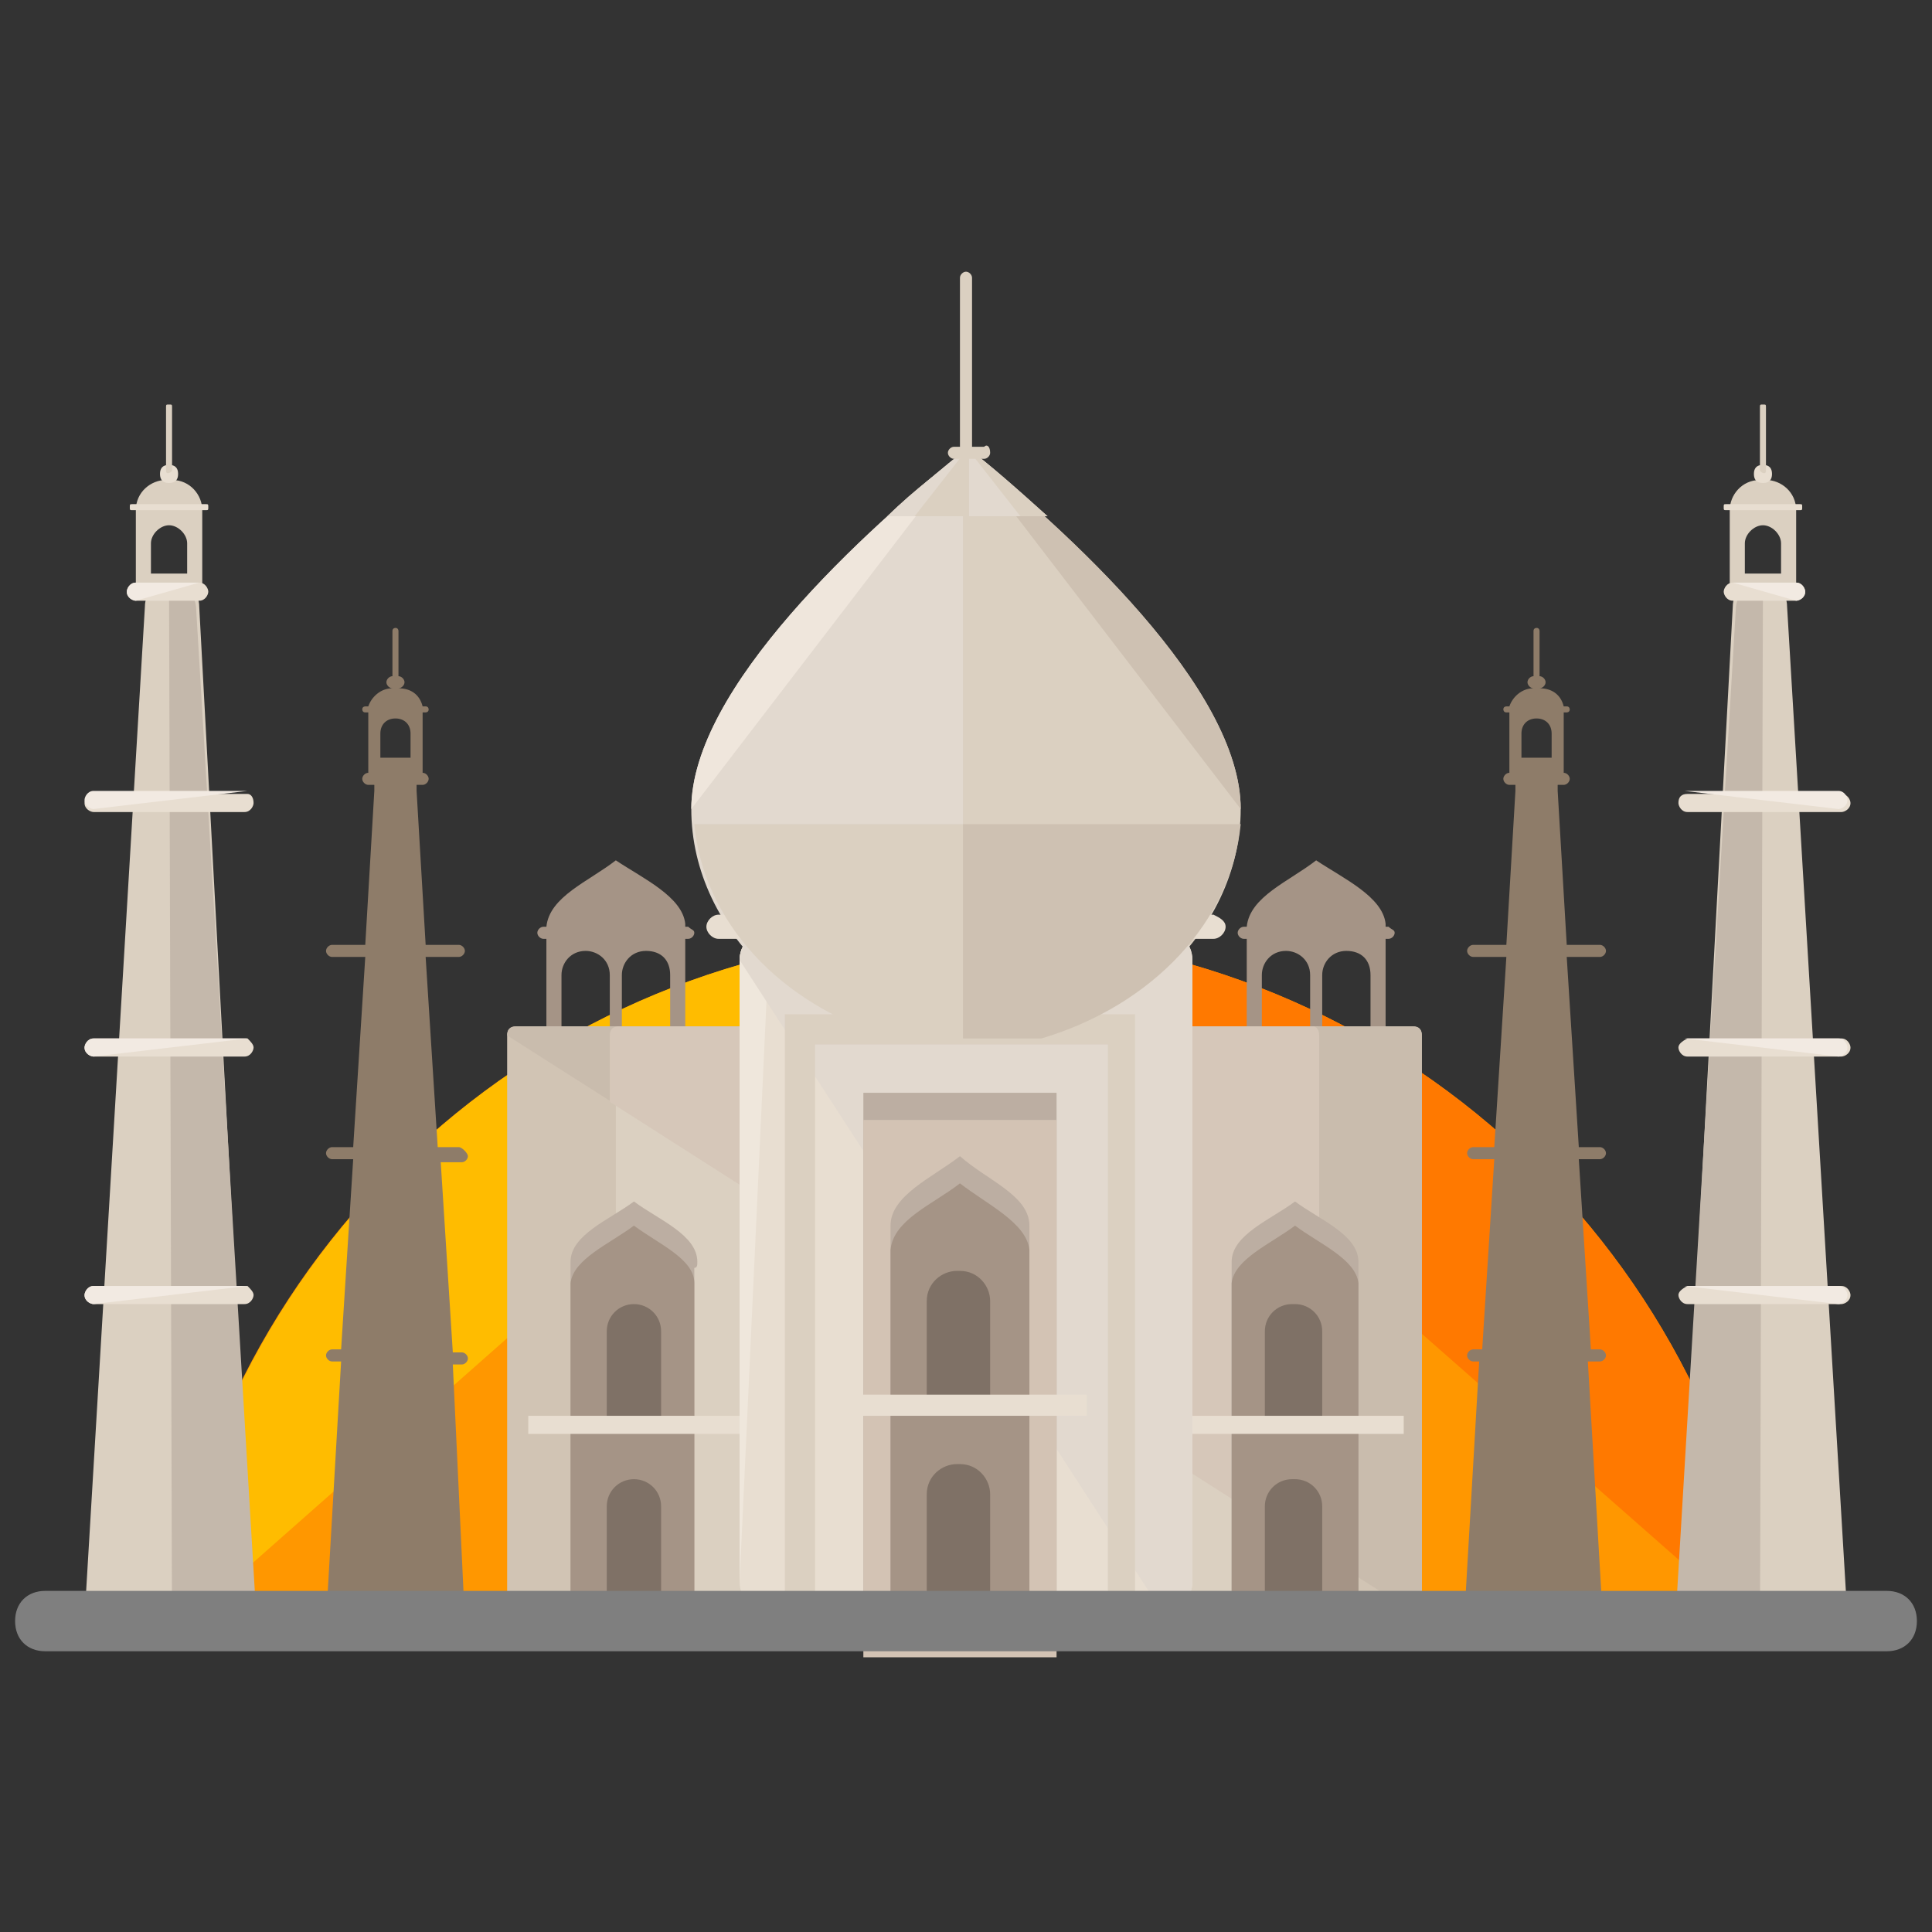 <?xml version="1.0" encoding="utf-8"?>
<!-- Generator: Adobe Illustrator 16.0.0, SVG Export Plug-In . SVG Version: 6.00 Build 0)  -->
<!DOCTYPE svg PUBLIC "-//W3C//DTD SVG 1.1//EN" "http://www.w3.org/Graphics/SVG/1.1/DTD/svg11.dtd">
<svg version="1.1" id="Layer_1" xmlns="http://www.w3.org/2000/svg" xmlns:xlink="http://www.w3.org/1999/xlink" x="0px" y="0px"
	 width="64px" height="64px" viewBox="0 0 64 64" enable-background="new 0 0 64 64" xml:space="preserve">
<rect x="0" y="0" width="64" height="64" fill="#333333" stroke="none"/>
<g>
	<path fill="#DBD0C1" d="M32.2,15.9c0,0.1-0.1,0.2-0.2,0.2l0,0c-0.1,0-0.2-0.1-0.2-0.2V9.2C31.8,9.1,31.9,9,32,9l0,0
		c0.1,0,0.2,0.1,0.2,0.2V15.9z"/>
	<g>
		<path fill="#E2D9CF" d="M32.1,14.8c-3.5,2.8-9.2,8-9.2,12c0,4.1,3.8,7.8,9.2,8.1V14.8z"/>
		<path fill="#EFE6DC" d="M32.1,14.8c-3.5,2.8-9.2,8-9.2,12"/>
		<path fill="#DBD0C1" d="M31.9,14.8c3.5,2.8,9.2,8,9.2,12c0,4.1-3.8,7.8-9.2,8.1V14.8z"/>
		<path fill="#CEC1B2" d="M31.9,14.8c3.5,2.8,9.2,8,9.2,12"/>
	</g>
	<path fill="#FF9700" d="M58.6,54.3C56.9,41.1,45.7,30.9,32,30.9S7.1,41.1,5.4,54.3H58.6z"/>
	<path fill="#FF7900" d="M58.6,54.3C56.9,41.1,45.7,30.9,32,30.9"/>
	<path fill="#FFBC00" d="M32,30.9c-13.7,0-24.9,10.2-26.6,23.5"/>
	<g>
		<path fill="#A59486" d="M43.6,28.5L43.6,28.5C43.6,28.4,43.6,28.4,43.6,28.5C43.6,28.4,43.6,28.4,43.6,28.5L43.6,28.5
			c-0.9,0.7-2.2,1.2-2.3,2.2V31v3.2h0.5v-1.9c0-0.4,0.3-0.8,0.8-0.8c0.4,0,0.8,0.3,0.8,0.8v1.9h0.4v-1.9c0-0.4,0.3-0.8,0.8-0.8
			s0.8,0.3,0.8,0.8v1.9h0.5V31v-0.4C45.8,29.7,44.5,29.1,43.6,28.5z"/>
		<path fill="#A59486" d="M20.4,28.5L20.4,28.5C20.4,28.4,20.4,28.4,20.4,28.5C20.4,28.4,20.4,28.4,20.4,28.5L20.4,28.5
			c-0.9,0.7-2.2,1.2-2.3,2.2V31v3.2h0.5v-1.9c0-0.4,0.3-0.8,0.8-0.8c0.4,0,0.8,0.3,0.8,0.8v1.9h0.4v-1.9c0-0.4,0.3-0.8,0.8-0.8
			s0.8,0.3,0.8,0.8v1.9h0.5V31v-0.4C22.6,29.7,21.3,29.1,20.4,28.5z"/>
	</g>
	<path fill="#D1C4B4" d="M47.2,53.1c0,0.2-0.1,0.3-0.3,0.3H17.1c-0.2,0-0.3-0.1-0.3-0.3V34.3c0-0.2,0.1-0.3,0.3-0.3h29.7
		c0.2,0,0.3,0.1,0.3,0.3V53.1z"/>
	<path fill="#DBD0C1" d="M43.8,53.1c0,0.2-0.1,0.3-0.2,0.3h-23c-0.1,0-0.2-0.1-0.2-0.3V34.3c0-0.2,0.1-0.3,0.2-0.3h23
		c0.1,0,0.2,0.1,0.2,0.3V53.1z"/>
	<path fill="#C9BCAD" d="M16.8,34.3c0-0.2,0.1-0.3,0.3-0.3h29.7c0.2,0,0.3,0.1,0.3,0.3v18.8c0,0.2-0.1,0.3-0.3,0.3"/>
	<path fill="#D6C7B9" d="M20.2,34.3v2.2l23.5,15V34.3c0-0.2-0.1-0.3-0.2-0.3h-23C20.3,34,20.2,34.1,20.2,34.3z"/>
	<g>
		<g>
			<path fill="#BCAEA2" d="M23.1,41.8c0-0.9-1.3-1.4-2.1-2v0c0,0,0,0,0,0c0,0,0,0,0,0v0c-0.8,0.6-2.1,1.1-2.1,2c0,0.1,0,0.1,0,0.2
				v10.8h4.1V42C23.1,42,23.1,41.9,23.1,41.8z"/>
			<path fill="#A59486" d="M21,40.6L21,40.6C21,40.6,21,40.6,21,40.6C21,40.6,21,40.6,21,40.6L21,40.6c-0.8,0.6-2,1.1-2.1,1.9v0.3
				v10h4.1v-10v-0.3C23,41.7,21.8,41.2,21,40.6z"/>
			<path fill="#7F7166" d="M21.9,52.8v-2.9c0-0.5-0.4-0.9-0.9-0.9H21c-0.5,0-0.9,0.4-0.9,0.9v2.9H21.9z"/>
			<path fill="#7F7166" d="M21.9,47v-2.9c0-0.5-0.4-0.9-0.9-0.9H21c-0.5,0-0.9,0.4-0.9,0.9V47H21.9z"/>
			<rect x="17.5" y="46.9" fill="#E8DED1" width="7.1" height="0.6"/>
		</g>
		<g>
			<path fill="#BCAEA2" d="M45,41.8c0-0.9-1.3-1.4-2.1-2v0c0,0,0,0,0,0c0,0,0,0,0,0v0c-0.8,0.6-2.1,1.1-2.1,2c0,0.1,0,0.1,0,0.2
				v10.8H45V42C45,42,45,41.9,45,41.8z"/>
			<path fill="#A59486" d="M42.9,40.6L42.9,40.6C42.9,40.6,42.9,40.6,42.9,40.6C42.9,40.6,42.9,40.6,42.9,40.6L42.9,40.6
				c-0.8,0.6-2,1.1-2.1,1.9v0.3v10H45v-10v-0.3C44.9,41.7,43.7,41.2,42.9,40.6z"/>
			<path fill="#7F7166" d="M43.8,52.8v-2.9c0-0.5-0.4-0.9-0.9-0.9h-0.1c-0.5,0-0.9,0.4-0.9,0.9v2.9H43.8z"/>
			<path fill="#7F7166" d="M43.8,47v-2.9c0-0.5-0.4-0.9-0.9-0.9h-0.1c-0.5,0-0.9,0.4-0.9,0.9V47H43.8z"/>
			<rect x="39.4" y="46.9" fill="#E8DED1" width="7.1" height="0.6"/>
		</g>
	</g>
	<path fill="#E8DED1" d="M39.5,52.4c0,0.5-0.4,1-1,1h-13c-0.5,0-1-0.4-1-1V31.8c0-0.5,0.4-1,1-1h13c0.5,0,1,0.4,1,1V52.4z"/>
	<path fill="#EFE7DC" d="M24.5,52.4V31.8c0-0.5,0.4-1,1-1"/>
	<path fill="#E2D9CF" d="M24.5,31.8c0-0.5,0.4-1,1-1h13c0.5,0,1,0.4,1,1v20.6c0,0.5-0.4,1-1,1"/>
	<rect x="28.6" y="36.2" fill="#BCAEA2" width="6.4" height="17.8"/>
	<rect x="28.6" y="37.1" fill="#D3C3B4" width="6.4" height="17.8"/>
	<path fill="#BCAEA2" d="M34.1,40.6c0-1-1.4-1.5-2.3-2.3v0c0,0,0,0,0,0c0,0,0,0,0,0v0c-0.9,0.7-2.3,1.3-2.3,2.3c0,0.1,0,0.2,0,0.2
		v12h4.6v-12C34.1,40.7,34.1,40.7,34.1,40.6z"/>
	<path fill="#A59486" d="M31.8,39.2L31.8,39.2C31.8,39.2,31.8,39.2,31.8,39.2C31.8,39.2,31.8,39.2,31.8,39.2L31.8,39.2
		c-0.9,0.7-2.2,1.2-2.3,2.2v0.3v11.1h4.6V41.7v-0.3C34,40.5,32.7,39.9,31.8,39.2z"/>
	<path fill="#7F7166" d="M32.8,52.8v-3.3c0-0.5-0.4-1-1-1h-0.1c-0.5,0-1,0.4-1,1v3.3H32.8z"/>
	<path fill="#7F7166" d="M32.8,46.4v-3.3c0-0.5-0.4-1-1-1h-0.1c-0.5,0-1,0.4-1,1v3.3H32.8z"/>
	<g>
		<path fill="#DBD0C1" d="M37.6,54.1H26V33.6h11.6V54.1z M27,53.1h9.7V34.6H27V53.1z"/>
	</g>
	<g>
		<g>
			<g>
				<path fill="#DBD0C1" d="M8.4,53.6c0,0.5-2.4,0.9-2.8,0.9l0,0c-0.5,0-2.8-0.4-2.8-0.9l2-33.5c0-0.5,0.4-0.9,0.9-0.9l0,0
					c0.5,0,0.9,0.4,0.9,0.9L8.4,53.6z"/>
				<path fill="#C4B8AB" d="M5.6,19.3L5.6,19.3c0.5,0,0.9,0.4,0.9,0.9l2,33.5c0,0.5-2.4,0.9-2.8,0.9l0,0"/>
				<path fill="#DBD0C1" d="M6.6,19.3c0,0.2-0.1,0.3-0.3,0.3H4.9c-0.2,0-0.3-0.1-0.3-0.3l0,0c0-0.2,0.1-0.3,0.3-0.3h1.3
					C6.4,19,6.6,19.1,6.6,19.3L6.6,19.3z"/>
				<path fill="#DBD0C1" d="M5,19.5V18c0-0.3,0.3-0.6,0.6-0.6c0.3,0,0.6,0.3,0.6,0.6v1.5h0.5v-2.6c0-0.5-0.4-1-1-1H5.5
					c-0.5,0-1,0.4-1,1v2.6H5z"/>
				<g>
					<path fill="#E8DED1" d="M8.4,42.9c0,0.1-0.1,0.3-0.3,0.3H3.1c-0.1,0-0.3-0.1-0.3-0.3l0,0c0-0.1,0.1-0.3,0.3-0.3h5.1
						C8.3,42.7,8.4,42.8,8.4,42.9L8.4,42.9z"/>
					<path fill="#F2EAE2" d="M8.4,42.9"/>
					<path fill="#F2EAE2" d="M3.1,43.2c-0.1,0-0.3-0.1-0.3-0.3l0,0c0-0.1,0.1-0.3,0.3-0.3h5.1"/>
				</g>
				<g>
					<path fill="#E8DED1" d="M8.4,34.7c0,0.1-0.1,0.3-0.3,0.3H3.1c-0.1,0-0.3-0.1-0.3-0.3l0,0c0-0.1,0.1-0.3,0.3-0.3h5.1
						C8.3,34.5,8.4,34.6,8.4,34.7L8.4,34.7z"/>
					<path fill="#F2EAE2" d="M8.4,34.7"/>
					<path fill="#F2EAE2" d="M3.1,35c-0.1,0-0.3-0.1-0.3-0.3l0,0c0-0.1,0.1-0.3,0.3-0.3h5.1"/>
				</g>
				<g>
					<path fill="#E8DED1" d="M8.4,26.6c0,0.1-0.1,0.3-0.3,0.3H3.1c-0.1,0-0.3-0.1-0.3-0.3l0,0c0-0.1,0.1-0.3,0.3-0.3h5.1
						C8.3,26.3,8.4,26.4,8.4,26.6L8.4,26.6z"/>
					<path fill="#F2EAE2" d="M8.4,26.6"/>
					<path fill="#F2EAE2" d="M3.1,26.8c-0.1,0-0.3-0.1-0.3-0.3l0,0c0-0.1,0.1-0.3,0.3-0.3h5.1"/>
				</g>
				<g>
					<path fill="#E8DED1" d="M6.9,19.6c0,0.1-0.1,0.3-0.3,0.3H4.5c-0.1,0-0.3-0.1-0.3-0.3l0,0c0-0.1,0.1-0.3,0.3-0.3h2.1
						C6.8,19.3,6.9,19.5,6.9,19.6L6.9,19.6z"/>
					<path fill="#F2EAE2" d="M6.9,19.6"/>
					<path fill="#F2EAE2" d="M4.5,19.9c-0.1,0-0.3-0.1-0.3-0.3l0,0c0-0.1,0.1-0.3,0.3-0.3h2.1"/>
				</g>
				<path fill="#E8DED1" d="M6.9,16.8c0,0.1,0,0.1-0.1,0.1H4.4c-0.1,0-0.1,0-0.1-0.1l0,0c0-0.1,0-0.1,0.1-0.1h2.4
					C6.9,16.7,6.9,16.7,6.9,16.8L6.9,16.8z"/>
				<path fill="#E8DED1" d="M5.9,15.7c0,0.2-0.1,0.3-0.3,0.3l0,0c-0.2,0-0.3-0.1-0.3-0.3l0,0c0-0.2,0.1-0.3,0.3-0.3l0,0
					C5.8,15.4,5.9,15.5,5.9,15.7L5.9,15.7z"/>
				<path fill="#DBD0C1" d="M5.7,15.6C5.7,15.6,5.6,15.7,5.7,15.6L5.7,15.6c-0.1,0.1-0.2,0.1-0.2,0v-2.1c0-0.1,0-0.1,0.1-0.1l0,0
					c0.1,0,0.1,0,0.1,0.1V15.6z"/>
			</g>
			<path fill="#8E7C69" d="M15,45.2h0.3c0.1,0,0.2-0.1,0.2-0.2c0-0.1-0.1-0.2-0.2-0.2h-0.3l-0.4-6.3h0.7c0.1,0,0.2-0.1,0.2-0.2
				S15.3,38,15.2,38h-0.7l-0.4-6.3h1.1c0.1,0,0.2-0.1,0.2-0.2s-0.1-0.2-0.2-0.2h-1.1l-0.3-5.1c0-0.1,0-0.1,0-0.2H14
				c0.1,0,0.2-0.1,0.2-0.2c0-0.1-0.1-0.2-0.2-0.2v-2h0.1c0,0,0.1,0,0.1-0.1c0,0,0-0.1-0.1-0.1H14c-0.1-0.4-0.4-0.6-0.8-0.6h0
				c0.1,0,0.2-0.1,0.2-0.2c0-0.1-0.1-0.2-0.2-0.2v-1.5c0,0,0-0.1-0.1-0.1c0,0-0.1,0-0.1,0.1v1.5c-0.1,0-0.2,0.1-0.2,0.2
				c0,0.1,0.1,0.2,0.2,0.2h0c-0.4,0-0.7,0.3-0.8,0.6h-0.1c0,0-0.1,0-0.1,0.1c0,0,0,0.1,0.1,0.1h0.1v2c-0.1,0-0.2,0.1-0.2,0.2
				c0,0.1,0.1,0.2,0.2,0.2h0.2c0,0.1,0,0.1,0,0.2l-0.3,5.1H11c-0.1,0-0.2,0.1-0.2,0.2s0.1,0.2,0.2,0.2h1.1L11.7,38H11
				c-0.1,0-0.2,0.1-0.2,0.2s0.1,0.2,0.2,0.2h0.7l-0.4,6.3H11c-0.1,0-0.2,0.1-0.2,0.2c0,0.1,0.1,0.2,0.2,0.2h0.3l-0.5,8.6
				c0,0.4,1.9,0.7,2.3,0.7c0.4,0,2.3-0.3,2.3-0.7L15,45.2z M13.6,25.1h-1v-0.8c0-0.3,0.2-0.5,0.5-0.5c0.3,0,0.5,0.2,0.5,0.5V25.1z"
				/>
		</g>
		<g>
			<g>
				<path fill="#DBD0C1" d="M55.6,53.6c0,0.5,2.4,0.9,2.8,0.9l0,0c0.5,0,2.8-0.4,2.8-0.9l-2-33.5c0-0.5-0.4-0.9-0.9-0.9l0,0
					c-0.5,0-0.9,0.4-0.9,0.9L55.6,53.6z"/>
				<path fill="#C4B8AB" d="M58.4,19.3L58.4,19.3c-0.5,0-0.9,0.4-0.9,0.9l-2,33.5c0,0.5,2.4,0.9,2.8,0.9l0,0"/>
				<path fill="#DBD0C1" d="M57.4,19.3c0,0.2,0.1,0.3,0.3,0.3h1.3c0.2,0,0.3-0.1,0.3-0.3l0,0c0-0.2-0.1-0.3-0.3-0.3h-1.3
					C57.6,19,57.4,19.1,57.4,19.3L57.4,19.3z"/>
				<path fill="#DBD0C1" d="M59,19.5V18c0-0.3-0.3-0.6-0.6-0.6c-0.3,0-0.6,0.3-0.6,0.6v1.5h-0.5v-2.6c0-0.5,0.4-1,1-1h0.2
					c0.5,0,1,0.4,1,1v2.6H59z"/>
				<g>
					<path fill="#E8DED1" d="M55.6,42.9c0,0.1,0.1,0.3,0.3,0.3h5.1c0.1,0,0.3-0.1,0.3-0.3l0,0c0-0.1-0.1-0.3-0.3-0.3h-5.1
						C55.7,42.7,55.6,42.8,55.6,42.9L55.6,42.9z"/>
					<path fill="#F2EAE2" d="M55.6,42.9"/>
					<path fill="#F2EAE2" d="M60.9,43.2c0.1,0,0.3-0.1,0.3-0.3l0,0c0-0.1-0.1-0.3-0.3-0.3h-5.1"/>
				</g>
				<g>
					<path fill="#E8DED1" d="M55.6,34.7c0,0.1,0.1,0.3,0.3,0.3h5.1c0.1,0,0.3-0.1,0.3-0.3l0,0c0-0.1-0.1-0.3-0.3-0.3h-5.1
						C55.7,34.5,55.6,34.6,55.6,34.7L55.6,34.7z"/>
					<path fill="#F2EAE2" d="M55.6,34.7"/>
					<path fill="#F2EAE2" d="M60.9,35c0.1,0,0.3-0.1,0.3-0.3l0,0c0-0.1-0.1-0.3-0.3-0.3h-5.1"/>
				</g>
				<g>
					<path fill="#E8DED1" d="M55.6,26.6c0,0.1,0.1,0.3,0.3,0.3h5.1c0.1,0,0.3-0.1,0.3-0.3l0,0c0-0.1-0.1-0.3-0.3-0.3h-5.1
						C55.7,26.3,55.6,26.4,55.6,26.6L55.6,26.6z"/>
					<path fill="#F2EAE2" d="M55.6,26.6"/>
					<path fill="#F2EAE2" d="M60.9,26.8c0.1,0,0.3-0.1,0.3-0.3l0,0c0-0.1-0.1-0.3-0.3-0.3h-5.1"/>
				</g>
				<g>
					<path fill="#E8DED1" d="M57.1,19.6c0,0.1,0.1,0.3,0.3,0.3h2.1c0.1,0,0.3-0.1,0.3-0.3l0,0c0-0.1-0.1-0.3-0.3-0.3h-2.1
						C57.2,19.3,57.1,19.5,57.1,19.6L57.1,19.6z"/>
					<path fill="#F2EAE2" d="M57.1,19.6"/>
					<path fill="#F2EAE2" d="M59.5,19.9c0.1,0,0.3-0.1,0.3-0.3l0,0c0-0.1-0.1-0.3-0.3-0.3h-2.1"/>
				</g>
				<path fill="#E8DED1" d="M57.1,16.8c0,0.1,0,0.1,0.1,0.1h2.4c0.1,0,0.1,0,0.1-0.1l0,0c0-0.1,0-0.1-0.1-0.1h-2.4
					C57.1,16.7,57.1,16.7,57.1,16.8L57.1,16.8z"/>
				<path fill="#E8DED1" d="M58.1,15.7c0,0.2,0.1,0.3,0.3,0.3l0,0c0.2,0,0.3-0.1,0.3-0.3l0,0c0-0.2-0.1-0.3-0.3-0.3l0,0
					C58.2,15.4,58.1,15.5,58.1,15.7L58.1,15.7z"/>
				<path fill="#DBD0C1" d="M58.3,15.6C58.3,15.6,58.4,15.7,58.3,15.6L58.3,15.6c0.1,0.1,0.2,0.1,0.2,0v-2.1c0-0.1,0-0.1-0.1-0.1
					l0,0c-0.1,0-0.1,0-0.1,0.1V15.6z"/>
			</g>
			<path fill="#8E7C69" d="M48.5,53.7c0,0.4,1.9,0.7,2.3,0.7c0.4,0,2.3-0.3,2.3-0.7l-0.5-8.6H53c0.1,0,0.2-0.1,0.2-0.2
				c0-0.1-0.1-0.2-0.2-0.2h-0.3l-0.4-6.3H53c0.1,0,0.2-0.1,0.2-0.2S53.1,38,53,38h-0.7l-0.4-6.3H53c0.1,0,0.2-0.1,0.2-0.2
				s-0.1-0.2-0.2-0.2h-1.1l-0.3-5.1c0-0.1,0-0.1,0-0.2h0.2c0.1,0,0.2-0.1,0.2-0.2c0-0.1-0.1-0.2-0.2-0.2v-2h0.1c0,0,0.1,0,0.1-0.1
				c0,0,0-0.1-0.1-0.1h-0.1c-0.1-0.4-0.4-0.6-0.8-0.6h0c0.1,0,0.2-0.1,0.2-0.2c0-0.1-0.1-0.2-0.2-0.2v-1.5c0,0,0-0.1-0.1-0.1
				c0,0-0.1,0-0.1,0.1v1.5c-0.1,0-0.2,0.1-0.2,0.2c0,0.1,0.1,0.2,0.2,0.2h0c-0.4,0-0.7,0.3-0.8,0.6h-0.1c0,0-0.1,0-0.1,0.1
				c0,0,0,0.1,0.1,0.1H50v2c-0.1,0-0.2,0.1-0.2,0.2c0,0.1,0.1,0.2,0.2,0.2h0.2c0,0.1,0,0.1,0,0.2l-0.3,5.1h-1.1
				c-0.1,0-0.2,0.1-0.2,0.2s0.1,0.2,0.2,0.2h1.1L49.5,38h-0.7c-0.1,0-0.2,0.1-0.2,0.2s0.1,0.2,0.2,0.2h0.7l-0.4,6.3h-0.3
				c-0.1,0-0.2,0.1-0.2,0.2c0,0.1,0.1,0.2,0.2,0.2H49L48.5,53.7z M50.4,24.3c0-0.3,0.2-0.5,0.5-0.5c0.3,0,0.5,0.2,0.5,0.5v0.8h-1
				V24.3z"/>
		</g>
	</g>
	<path fill="#7F7F7F" d="M63.5,53.7c0,0.6-0.4,1-1,1h-61c-0.6,0-1-0.4-1-1l0,0c0-0.6,0.4-1,1-1h61C63.1,52.7,63.5,53.1,63.5,53.7
		L63.5,53.7z"/>
	<path fill="#E8DED1" d="M40.6,30.7c0,0.2-0.2,0.4-0.4,0.4H23.8c-0.2,0-0.4-0.2-0.4-0.4l0,0c0-0.2,0.2-0.4,0.4-0.4h16.4
		C40.4,30.4,40.6,30.5,40.6,30.7L40.6,30.7z"/>
	<path fill="#E2D9CF" d="M34.7,17.1c-1-0.9-1.9-1.7-2.7-2.3v2.3H34.7z"/>
	<path fill="#DBD0C1" d="M34.7,17.1L34.7,17.1c-1-0.9-1.9-1.7-2.7-2.3l1.8,2.3H34.7z"/>
	<path fill="#DBD0C1" d="M32.1,17.1v-2.3c-0.8,0.7-1.8,1.4-2.7,2.3H32.1z"/>
	<path fill="#E2D9CF" d="M30.3,17.1l1.8-2.3c-0.8,0.7-1.8,1.4-2.7,2.3l0,0H30.3z"/>
	<path fill="#DBD0C1" d="M32.8,15c0,0.1-0.1,0.2-0.2,0.2h-1c-0.1,0-0.2-0.1-0.2-0.2l0,0c0-0.1,0.1-0.2,0.2-0.2h1
		C32.7,14.7,32.8,14.8,32.8,15L32.8,15z"/>
	<rect x="28.1" y="46.2" fill="#E8DED1" width="7.9" height="0.7"/>
	<g>
		<path fill="#A59486" d="M23,30.9c0,0.1-0.1,0.2-0.2,0.2H18c-0.1,0-0.2-0.1-0.2-0.2l0,0c0-0.1,0.1-0.2,0.2-0.2h4.8
			C22.9,30.8,23,30.8,23,30.9L23,30.9z"/>
		<path fill="#A59486" d="M46.2,30.9c0,0.1-0.1,0.2-0.2,0.2h-4.8c-0.1,0-0.2-0.1-0.2-0.2l0,0c0-0.1,0.1-0.2,0.2-0.2H46
			C46.1,30.8,46.2,30.8,46.2,30.9L46.2,30.9z"/>
	</g>
	<path fill="#DBD0C1" d="M32.1,27.3h-9.1c0.3,3.2,2.8,6,6.6,7.1h2.6V27.3z"/>
	<path fill="#CEC1B2" d="M31.9,27.3v7.1h2.6c3.7-1.1,6.3-3.9,6.6-7.1H31.9z"/>
</g>
</svg>
